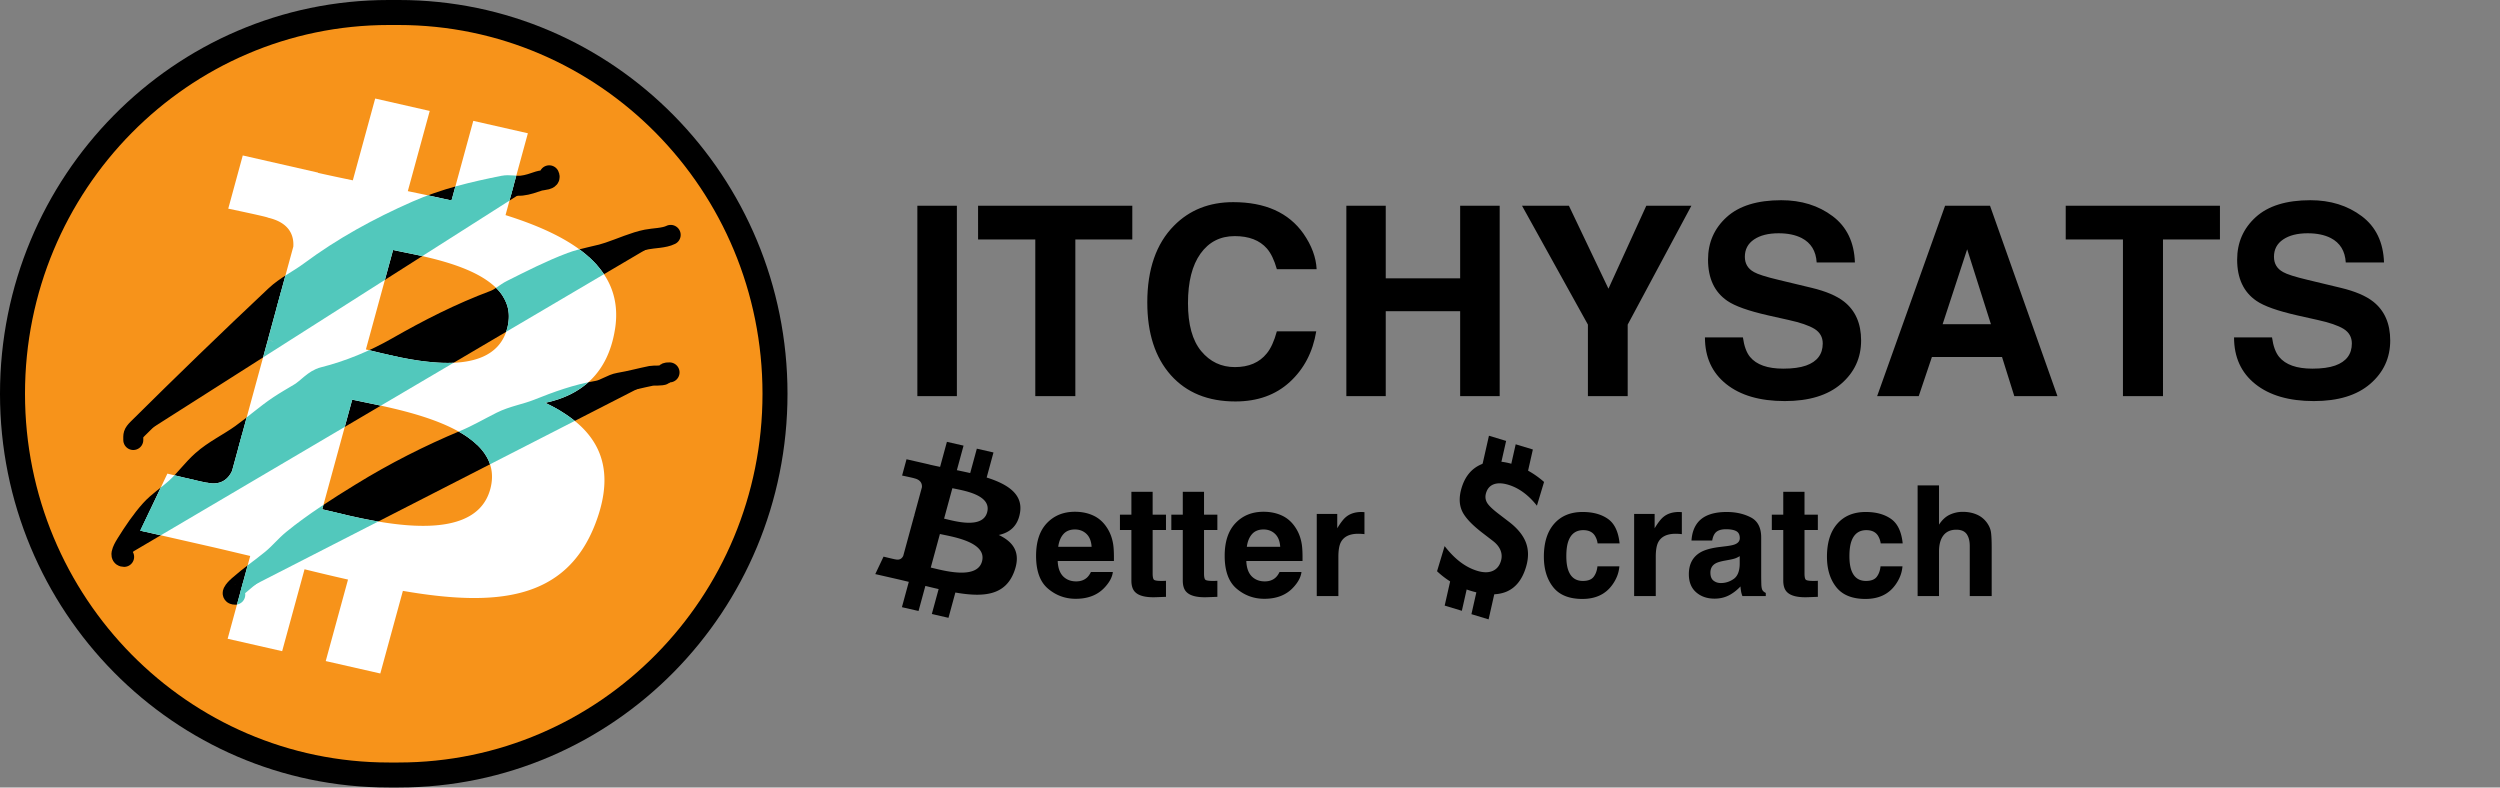 <svg xmlns:xlink="http://www.w3.org/1999/xlink" xmlns="http://www.w3.org/2000/svg" xmlns:vectornator="http://vectornator.io" viewBox="0 0 1134 357.21" clip-rule="evenodd" stroke-linecap="round" stroke-linejoin="round"><rect x="0" y="0" width="1134" height="357.21" fill="#808080" stroke="none"/><defs><path d="M278.935 149.534c4.484-27.403-18.374-42.134-49.63-51.961l10.139-37.121-24.762-5.632-9.871 36.143c-6.501-1.48-13.185-2.877-19.827-4.26l9.942-36.381-24.741-5.631-10.146 37.108c-5.387-1.12-10.675-2.227-15.808-3.392l.028-.116-34.14-7.78-6.585 24.133s18.367 3.842 17.979 4.08c10.026 2.285 11.846 8.341 11.535 13.142l-11.549 42.289c.691.161 1.587.392 2.574.753l-2.609-.592-16.196 59.24c-1.226 2.78-4.336 6.95-11.344 5.367.247.328-17.994-4.099-17.994-4.099l-12.289 25.871 32.222 7.33c5.993 1.371 11.866 2.806 17.641 4.158l-10.245 37.552 24.727 5.631 10.153-37.147a1002.534 1002.534 0 0 0 19.721 4.673l-10.111 36.972 24.755 5.632 10.245-37.475c42.213 7.291 73.962 4.35 87.309-30.492 10.767-28.06-.529-44.245-22.739-54.806 16.175-3.418 28.358-13.129 31.609-33.189h.007zm-56.568 72.395c-7.657 28.059-59.409 12.897-76.197 9.087l13.594-49.741c16.78 3.822 70.584 11.391 62.61 40.654h-.007zm7.65-72.801c-6.98 25.524-50.06 12.556-64.042 9.377l12.325-45.114c13.981 3.18 58.993 9.113 51.717 35.737z" id="a"/></defs><path d="M.026-1.122H1138.99V357.24H.026V-1.122z" fill="#fff" vectornator:layerName="White_bg" visibility="hidden"/><g vectornator:layerName="Layer 3"><path stroke="#f7931a" stroke-opacity="0" stroke-width="9.076" d="M176.266 0h4.678C278.293 0 357.21 79.964 357.21 178.605c0 98.641-78.917 178.605-176.266 178.605h-4.678C78.917 357.21 0 277.246 0 178.605 0 79.965 78.917 0 176.266 0z" stroke-linecap="butt" stroke-linejoin="miter"/><path stroke="#f7931a" stroke-opacity="0" stroke-width="9.076" d="M176.415 11.34h4.38c91.168 0 165.075 74.887 165.075 167.265 0 92.378-73.907 167.265-165.075 167.265h-4.38c-91.168 0-165.075-74.887-165.075-167.265 0-92.378 73.907-167.265 165.075-167.265z" fill="#f7931a" stroke-linecap="butt" stroke-linejoin="miter"/><path stroke="#000" stroke-width="9.076" d="M60.46 199.584c0-2.297-.258-2.879 2.079-5.197 20.529-20.364 41.304-40.484 62.37-60.291 4.622-4.347 10.497-7.135 15.592-10.915 15.033-11.154 31.18-19.998 48.337-27.547 12.906-5.679 25.84-8.702 39.501-11.434 2.653-.531 5.618.3 8.316 0 2.764-.308 5.199-1.214 7.796-2.08 1.659-.552 5.825-.303 4.678-2.598M56.302 252.599c-2.943 0 .29-5.039 1.04-6.237 3.215-5.146 6.845-10.552 10.914-15.073 3.395-3.773 7.7-6.481 11.434-9.875 4.248-3.862 7.63-8.631 11.955-12.474 5.393-4.795 11.884-7.821 17.671-11.955 5.866-4.19 11.121-8.973 17.152-12.993 3.026-2.018 6.231-3.843 9.355-5.718 3.66-2.195 6.533-6.181 10.915-7.276 11.439-2.86 23.012-7.655 33.264-13.514 14.459-8.262 28.584-15.461 44.179-21.309 2.757-1.034 5.081-3.321 7.796-4.678 8.806-4.403 17.79-9.01 27.027-12.474 5.548-2.081 11.54-2.807 17.152-4.678 5.706-1.902 11.435-4.574 17.152-5.717 3.291-.658 7.928-.586 10.914-2.079M106.717 269.75c-3.195 0 1.053-3.707 1.56-4.158 4.8-4.267 10.12-7.876 15.072-11.954 3.32-2.734 6.052-6.132 9.356-8.836 9.505-7.776 20.697-14.856 31.185-21.309 14.92-9.182 30.687-17.204 46.777-23.909 5.636-2.348 11.174-5.587 16.632-8.316 5.346-2.673 11.212-3.549 16.632-5.717 8.784-3.514 17.728-6.766 27.027-8.316 3.323-.554 6.428-3.064 9.876-3.638 4.973-.829 9.717-2.152 14.553-3.119 1.117-.223 4.818.08 5.717-.52 1.323-.882.625-1.039 2.599-1.039" stroke-linecap="butt" stroke-linejoin="miter"/><g vectornator:mask="#Mask"><use xlink:href="#a" fill="#fff"/><clipPath id="b"><use xlink:href="#a" fill="none" overflow="visible"/></clipPath><g clip-path="url(#b)" stroke="#52c8bc" stroke-width="9.076" fill="#52c8bc" stroke-linecap="butt" stroke-linejoin="miter"><path d="M60.46 199.584c0-2.297-.258-2.879 2.079-5.197 20.529-20.364 41.304-40.484 62.37-60.291 4.622-4.347 10.497-7.135 15.592-10.915 15.033-11.154 31.18-19.998 48.337-27.547 12.906-5.679 25.84-8.702 39.501-11.434 2.653-.531 5.618.3 8.316 0 2.764-.308 5.199-1.214 7.796-2.08 1.659-.552 5.825-.303 4.678-2.598M56.302 252.599c-2.943 0 .29-5.039 1.04-6.237 3.215-5.146 6.845-10.552 10.914-15.073 3.395-3.773 7.7-6.481 11.434-9.875 4.248-3.862 7.63-8.631 11.955-12.474 5.393-4.795 11.884-7.821 17.671-11.955 5.866-4.19 11.121-8.973 17.152-12.993 3.026-2.018 6.231-3.843 9.355-5.718 3.66-2.195 6.533-6.181 10.915-7.276 11.439-2.86 23.012-7.655 33.264-13.514 14.459-8.262 28.584-15.461 44.179-21.309 2.757-1.034 5.081-3.321 7.796-4.678 8.806-4.403 17.79-9.01 27.027-12.474 5.548-2.081 11.54-2.807 17.152-4.678 5.706-1.902 11.435-4.574 17.152-5.717 3.291-.658 7.928-.586 10.914-2.079M106.717 269.75c-3.195 0 1.053-3.707 1.56-4.158 4.8-4.267 10.12-7.876 15.072-11.954 3.32-2.734 6.052-6.132 9.356-8.836 9.505-7.776 20.697-14.856 31.185-21.309 14.92-9.182 30.687-17.204 46.777-23.909 5.636-2.348 11.174-5.587 16.632-8.316 5.346-2.673 11.212-3.549 16.632-5.717 8.784-3.514 17.728-6.766 27.027-8.316 3.323-.554 6.428-3.064 9.876-3.638 4.973-.829 9.717-2.152 14.553-3.119 1.117-.223 4.818.08 5.717-.52 1.323-.882.625-1.039 2.599-1.039"/></g></g></g><g vectornator:layerName="Logo_Circle" visibility="hidden" stroke="#f7931a" stroke-opacity="0" stroke-width="9.076" stroke-linecap="butt" stroke-linejoin="miter"><path d="M176.266 0h4.678C278.293 0 357.21 79.964 357.21 178.605c0 98.641-78.917 178.605-176.266 178.605h-4.678C78.917 357.21 0 277.246 0 178.605 0 79.965 78.917 0 176.266 0z" fill="#f7931a"/><path d="M176.415 11.34h4.38c91.168 0 165.075 74.887 165.075 167.265 0 92.378-73.907 167.265-165.075 167.265h-4.38c-91.168 0-165.075-74.887-165.075-167.265 0-92.378 73.907-167.265 165.075-167.265z"/></g><g vectornator:layerName="Logo_Circle copy" visibility="hidden" stroke="#f7931a" stroke-opacity="0" stroke-width="9.076" stroke-linecap="butt" stroke-linejoin="miter"><path d="M176.266 0h4.678C278.293 0 357.21 79.964 357.21 178.605c0 98.641-78.917 178.605-176.266 178.605h-4.678C78.917 357.21 0 277.246 0 178.605 0 79.965 78.917 0 176.266 0z"/><path d="M176.415 11.34h4.38c91.168 0 165.075 74.887 165.075 167.265 0 92.378-73.907 167.265-165.075 167.265h-4.38c-91.168 0-165.075-74.887-165.075-167.265 0-92.378 73.907-167.265 165.075-167.265z" fill="#f7931a"/></g><path d="M155.574 36.383h15.27v266.631h-15.27V36.382zm33.784 0h15.27v266.631h-15.27V36.382z" vectornator:layerName="Layer 2 copy" visibility="hidden" stroke="#000" stroke-width="9.076" stroke-linecap="butt" stroke-linejoin="miter"/><path stroke="#000" stroke-opacity="0" stroke-width="9.076" d="M160.618 46.324h35.345v266.631h-35.345V46.324z" stroke-linecap="butt" stroke-linejoin="miter" vectornator:layerName="Layer 2 copy copy" visibility="hidden"/><path stroke="#000" stroke-opacity="0" stroke-width="9.076" d="M160.618 46.324h35.345v266.631h-35.345V46.324z" fill="#fff" stroke-linecap="butt" stroke-linejoin="miter" vectornator:layerName="Layer 2 copy copy copy" visibility="hidden"/><path d="M155.574 36.383h15.27v266.631h-15.27V36.382zm33.784 0h15.27v266.631h-15.27V36.382z" vectornator:layerName="Layer 2 copy copy" visibility="hidden" stroke="#f7931a" stroke-width="9.076" fill="#f7931a" stroke-linecap="butt" stroke-linejoin="miter"/><path d="M60.46 199.584c0-2.297-.258-2.879 2.079-5.197 20.529-20.364 41.304-40.484 62.37-60.291 4.622-4.347 10.497-7.135 15.592-10.915 15.033-11.154 31.18-19.998 48.337-27.547 12.906-5.679 25.84-8.702 39.501-11.434 2.653-.531 5.618.3 8.316 0 2.764-.308 5.199-1.214 7.796-2.08 1.659-.552 5.825-.303 4.678-2.598M56.302 252.599c-2.943 0 .29-5.039 1.04-6.237 3.215-5.146 6.845-10.552 10.914-15.073 3.395-3.773 7.7-6.481 11.434-9.875 4.248-3.862 7.63-8.631 11.955-12.474 5.393-4.795 11.884-7.821 17.671-11.955 5.866-4.19 11.121-8.973 17.152-12.993 3.026-2.018 6.231-3.843 9.355-5.718 3.66-2.195 6.533-6.181 10.915-7.276 11.439-2.86 23.012-7.655 33.264-13.514 14.459-8.262 28.584-15.461 44.179-21.309 2.757-1.034 5.081-3.321 7.796-4.678 8.806-4.403 17.79-9.01 27.027-12.474 5.548-2.081 11.54-2.807 17.152-4.678 5.706-1.902 11.435-4.574 17.152-5.717 3.291-.658 7.928-.586 10.914-2.079M106.717 269.75c-3.195 0 1.053-3.707 1.56-4.158 4.8-4.267 10.12-7.876 15.072-11.954 3.32-2.734 6.052-6.132 9.356-8.836 9.505-7.776 20.697-14.856 31.185-21.309 14.92-9.182 30.687-17.204 46.777-23.909 5.636-2.348 11.174-5.587 16.632-8.316 5.346-2.673 11.212-3.549 16.632-5.717 8.784-3.514 17.728-6.766 27.027-8.316 3.323-.554 6.428-3.064 9.876-3.638 4.973-.829 9.717-2.152 14.553-3.119 1.117-.223 4.818.08 5.717-.52 1.323-.882.625-1.039 2.599-1.039" vectornator:layerName="Layer 1" visibility="hidden" stroke="#fff" stroke-width="9.076" fill="#fff" stroke-linecap="butt" stroke-linejoin="miter"/><path d="M60.46 199.584c0-2.297-.258-2.879 2.079-5.197 20.529-20.364 41.304-40.484 62.37-60.291 4.622-4.347 10.497-7.135 15.592-10.915 15.033-11.154 31.18-19.998 48.337-27.547 12.906-5.679 25.84-8.702 39.501-11.434 2.653-.531 5.618.3 8.316 0 2.764-.308 5.199-1.214 7.796-2.08 1.659-.552 5.825-.303 4.678-2.598M56.302 252.599c-2.943 0 .29-5.039 1.04-6.237 3.215-5.146 6.845-10.552 10.914-15.073 3.395-3.773 7.7-6.481 11.434-9.875 4.248-3.862 7.63-8.631 11.955-12.474 5.393-4.795 11.884-7.821 17.671-11.955 5.866-4.19 11.121-8.973 17.152-12.993 3.026-2.018 6.231-3.843 9.355-5.718 3.66-2.195 6.533-6.181 10.915-7.276 11.439-2.86 23.012-7.655 33.264-13.514 14.459-8.262 28.584-15.461 44.179-21.309 2.757-1.034 5.081-3.321 7.796-4.678 8.806-4.403 17.79-9.01 27.027-12.474 5.548-2.081 11.54-2.807 17.152-4.678 5.706-1.902 11.435-4.574 17.152-5.717 3.291-.658 7.928-.586 10.914-2.079M106.717 269.75c-3.195 0 1.053-3.707 1.56-4.158 4.8-4.267 10.12-7.876 15.072-11.954 3.32-2.734 6.052-6.132 9.356-8.836 9.505-7.776 20.697-14.856 31.185-21.309 14.92-9.182 30.687-17.204 46.777-23.909 5.636-2.348 11.174-5.587 16.632-8.316 5.346-2.673 11.212-3.549 16.632-5.717 8.784-3.514 17.728-6.766 27.027-8.316 3.323-.554 6.428-3.064 9.876-3.638 4.973-.829 9.717-2.152 14.553-3.119 1.117-.223 4.818.08 5.717-.52 1.323-.882.625-1.039 2.599-1.039" vectornator:layerName="Layer 1 copy" visibility="hidden" stroke="#000" stroke-width="9.076" stroke-linecap="butt" stroke-linejoin="miter"/><g vectornator:layerName="BetterScratch_big" visibility="hidden"><path d="M474.113 170.285c1.885-11.678-7.727-17.955-20.87-22.143l4.263-15.818-10.412-2.399-4.151 15.401a461.327 461.327 0 0 0-8.338-1.816l4.181-15.502-10.404-2.4-4.266 15.813a364.845 364.845 0 0 1-6.648-1.446l.012-.049-14.356-3.315-2.769 10.284s7.723 1.637 7.56 1.738c4.216.974 4.981 3.554 4.851 5.6l-4.857 18.021c.291.068.668.167 1.083.32l-1.097-.252-6.811 25.244c-.516 1.185-1.823 2.962-4.77 2.287.103.14-7.567-1.747-7.567-1.747l-5.168 11.025 13.55 3.123c2.52.584 4.99 1.196 7.418 1.772l-4.308 16.002 10.398 2.399 4.27-15.829c2.837.713 5.594 1.371 8.292 1.991l-4.251 15.755 10.409 2.4 4.308-15.969c17.751 3.107 31.102 1.854 36.715-12.994 4.527-11.956-.223-18.854-9.562-23.354 6.802-1.456 11.925-5.594 13.292-14.142h.003zm-23.788 30.849c-3.22 11.957-24.982 5.496-32.041 3.872L424 183.81c7.056 1.629 29.682 4.854 26.328 17.324h-.003zm3.217-31.022c-2.935 10.876-21.051 5.35-26.93 3.995l5.183-19.224c5.879 1.355 24.807 3.883 21.747 15.229zm53.104 30.457c-3.223 0-5.721 1.009-7.495 3.027-1.775 2.018-2.889 4.753-3.345 8.203h21.631c-.228-3.678-1.343-6.47-3.345-8.374-2.002-1.904-4.484-2.856-7.446-2.856zm0-11.475c4.427 0 8.414.83 11.963 2.49 3.548 1.66 6.477 4.281 8.789 7.862 2.083 3.157 3.434 6.819 4.052 10.986.358 2.441.505 5.957.44 10.547h-36.426c.195 5.338 1.872 9.082 5.029 11.23 1.921 1.335 4.232 2.002 6.934 2.002 2.865 0 5.192-.814 6.982-2.441.977-.879 1.84-2.1 2.588-3.662h14.209c-.358 3.157-2.002 6.364-4.931 9.619-4.558 5.176-10.938 7.764-19.141 7.764-6.771 0-12.744-2.181-17.92-6.543-5.176-4.362-7.764-11.459-7.764-21.289 0-9.213 2.336-16.277 7.007-21.192 4.671-4.915 10.734-7.373 18.189-7.373zm29.15 11.816v-9.912h7.422v-14.843h13.769v14.843h8.643v9.912h-8.643v28.125c0 2.181.277 3.54.831 4.078.553.537 2.246.805 5.078.805a39.686 39.686 0 0 0 2.734-.097v10.4l-6.592.244c-6.575.228-11.067-.911-13.476-3.418-1.563-1.595-2.344-4.053-2.344-7.373V200.91h-7.422zm33.301 0v-9.912h7.422v-14.843h13.769v14.843h8.643v9.912h-8.643v28.125c0 2.181.277 3.54.83 4.078.554.537 2.246.805 5.078.805a39.698 39.698 0 0 0 2.735-.097v10.4l-6.592.244c-6.575.228-11.068-.911-13.477-3.418-1.562-1.595-2.343-4.053-2.343-7.373V200.91h-7.422zm59.765-.341c-3.222 0-5.721 1.009-7.495 3.027-1.774 2.018-2.889 4.753-3.344 8.203h21.631c-.228-3.678-1.343-6.47-3.345-8.374-2.002-1.904-4.484-2.856-7.447-2.856zm0-11.475c4.428 0 8.415.83 11.963 2.49 3.549 1.66 6.478 4.281 8.789 7.862 2.084 3.157 3.435 6.819 4.053 10.986.358 2.441.505 5.957.44 10.547h-36.426c.195 5.338 1.872 9.082 5.029 11.23 1.921 1.335 4.232 2.002 6.934 2.002 2.864 0 5.192-.814 6.982-2.441.977-.879 1.839-2.1 2.588-3.662h14.209c-.358 3.157-2.002 6.364-4.932 9.619-4.557 5.176-10.937 7.764-19.14 7.764-6.771 0-12.744-2.181-17.92-6.543-5.176-4.362-7.764-11.459-7.764-21.289 0-9.213 2.336-16.277 7.007-21.192 4.671-4.915 10.734-7.373 18.188-7.373zm63.526.147c.26 0 .48.008.659.024.179.016.578.041 1.196.073v14.258a37.068 37.068 0 0 0-4.004-.244c-5.599 0-9.358 1.823-11.279 5.469-1.074 2.05-1.611 5.208-1.611 9.472v25.44h-14.014V190.51h13.281v9.277c2.149-3.548 4.021-5.973 5.616-7.275 2.604-2.181 5.989-3.271 10.156-3.271zm152.93 20.361c-.261-1.986-.928-3.776-2.002-5.371-1.563-2.149-3.988-3.223-7.276-3.223-4.687 0-7.894 2.328-9.619 6.983-.911 2.473-1.367 5.761-1.367 9.863 0 3.906.456 7.047 1.367 9.424 1.66 4.427 4.785 6.64 9.375 6.64 3.255 0 5.566-.879 6.934-2.636 1.367-1.758 2.197-4.037 2.49-6.836h14.209c-.326 4.231-1.856 8.235-4.59 12.011-4.362 6.088-10.824 9.131-19.385 9.131-8.561 0-14.86-2.539-18.896-7.617-4.037-5.078-6.055-11.67-6.055-19.775 0-9.148 2.23-16.26 6.69-21.338 4.459-5.078 10.612-7.617 18.457-7.617 6.673 0 12.133 1.497 16.381 4.492 4.248 2.995 6.763 8.284 7.544 15.869h-14.257zm52.734-20.361c.26 0 .48.008.659.024.179.016.578.041 1.196.073v14.258a37.007 37.007 0 0 0-4.003-.244c-5.599 0-9.359 1.823-11.28 5.469-1.074 2.05-1.611 5.208-1.611 9.472v25.44h-14.014V190.51h13.281v9.277c2.149-3.548 4.021-5.973 5.616-7.275 2.604-2.181 5.989-3.271 10.156-3.271zm39.355 28.613a15.138 15.138 0 0 1-2.661 1.343c-.895.341-2.124.659-3.686.952l-3.125.586c-2.93.521-5.03 1.155-6.299 1.904-2.149 1.27-3.223 3.239-3.223 5.908 0 2.376.659 4.094 1.978 5.152 1.318 1.057 2.921 1.586 4.809 1.586 2.995 0 5.754-.878 8.277-2.636 2.523-1.758 3.833-4.964 3.93-9.619v-5.176zm-8.447-6.494c2.572-.326 4.411-.733 5.518-1.221 1.985-.846 2.978-2.165 2.978-3.955 0-2.181-.757-3.687-2.27-4.517-1.514-.83-3.736-1.245-6.665-1.245-3.288 0-5.616.814-6.983 2.442-.976 1.204-1.627 2.832-1.953 4.882h-13.428c.293-4.655 1.595-8.479 3.907-11.474 3.678-4.688 9.993-7.031 18.945-7.031 5.827 0 11.003 1.155 15.527 3.466 4.525 2.312 6.787 6.674 6.787 13.086v24.414c0 1.693.033 3.744.098 6.153.098 1.823.374 3.06.83 3.711.456.651 1.139 1.188 2.051 1.611v2.051h-15.137c-.423-1.074-.716-2.084-.879-3.028a36.557 36.557 0 0 1-.39-3.222 28.604 28.604 0 0 1-6.641 5.322c-2.995 1.725-6.38 2.588-10.156 2.588-4.818 0-8.797-1.375-11.939-4.126-3.141-2.751-4.712-6.649-4.712-11.694 0-6.543 2.523-11.28 7.569-14.209 2.767-1.595 6.836-2.735 12.207-3.418l4.736-.586zm29.248-10.45v-9.912h7.422v-14.843h13.77v14.843h8.642v9.912H979.4v28.125c0 2.181.276 3.54.83 4.078.553.537 2.246.805 5.078.805a39.743 39.743 0 0 0 2.734-.097v10.4l-6.592.244c-6.575.228-11.067-.911-13.476-3.418-1.563-1.595-2.344-4.053-2.344-7.373V200.91h-7.422zm70.552 8.692c-.26-1.986-.92-3.776-2-5.371-1.56-2.149-3.98-3.223-7.27-3.223-4.69 0-7.9 2.328-9.62 6.983-.91 2.473-1.37 5.761-1.37 9.863 0 3.906.46 7.047 1.37 9.424 1.66 4.427 4.78 6.64 9.37 6.64 3.26 0 5.57-.879 6.94-2.636 1.36-1.758 2.19-4.037 2.49-6.836h14.21c-.33 4.231-1.86 8.235-4.59 12.011-4.37 6.088-10.83 9.131-19.39 9.131s-14.86-2.539-18.89-7.617c-4.041-5.078-6.06-11.67-6.06-19.775 0-9.148 2.23-16.26 6.69-21.338 4.46-5.078 10.61-7.617 18.46-7.617 6.67 0 12.13 1.497 16.38 4.492 4.25 2.995 6.76 8.284 7.54 15.869h-14.26zm53.18-20.459c3.29 0 6.27.57 8.96 1.709 2.68 1.139 4.89 2.881 6.61 5.224 1.47 1.986 2.36 4.029 2.69 6.128.33 2.1.49 5.526.49 10.279v31.25h-14.21V211.36c0-2.865-.49-5.176-1.47-6.934-1.26-2.474-3.67-3.711-7.22-3.711-3.68 0-6.47 1.229-8.38 3.687-1.9 2.457-2.85 5.965-2.85 10.522v28.809h-13.87v-71.729h13.87v25.44c2.02-3.093 4.35-5.249 7-6.47a19.847 19.847 0 0 1 8.38-1.831zm-315.316-.343c-6.769-5.216-11.025-9.835-12.769-13.856-1.743-4.022-1.8-8.741-.169-14.158 2.096-6.961 5.971-11.758 11.625-14.394 5.655-2.635 12.374-2.782 20.157-.438a49.576 49.576 0 0 1 10.231 4.398c3.289 1.869 6.428 4.113 9.416 6.733l-4.459 14.812c-2.566-3.278-5.348-6.023-8.347-8.234-2.999-2.212-6.144-3.813-9.436-4.804-3.669-1.105-6.702-1.214-9.1-.328-2.398.886-4.01 2.701-4.836 5.444-.64 2.125-.458 4.097.547 5.914 1.005 1.817 3.517 4.247 7.538 7.289l5.788 4.435c5.491 4.121 9.13 8.489 10.92 13.104 1.789 4.614 1.827 9.768.113 15.459-2.332 7.749-6.363 12.846-12.091 15.291-5.728 2.445-13.221 2.274-22.479-.513a51.527 51.527 0 0 1-11.033-4.808 53.396 53.396 0 0 1-9.868-7.374l4.723-15.686c3.178 4.098 6.451 7.42 9.816 9.967 3.366 2.546 6.9 4.377 10.603 5.491 3.737 1.126 6.89 1.149 9.458.071 2.568-1.078 4.312-3.142 5.23-6.194.692-2.297.613-4.518-.238-6.662-.85-2.145-2.428-4.106-4.735-5.885l-6.605-5.074z"/><path d="M772.933 132.021l10.142 3.041-4.328 18.951-10.142-3.041 4.328-18.951zm17.099 5.011l10.141 3.04-4.327 18.952-10.142-3.041 4.328-18.951zm-40.225 77.947l10.142 3.041-4.328 18.951-10.142-3.04 4.328-18.952zm17.099 5.011l10.141 3.041-4.327 18.951-10.142-3.041 4.328-18.951z"/></g><g vectornator:layerName="BetterScratch_big copy"><path d="M462.69 232.506c1.368-8.387-5.604-12.896-15.137-15.904l3.092-11.362-7.552-1.724-3.011 11.063a332.261 332.261 0 0 0-6.047-1.304l3.032-11.136-7.546-1.723-3.094 11.358a280.458 280.458 0 0 1-4.822-1.038l.009-.036-10.413-2.381-2.009 7.387s5.602 1.176 5.484 1.248c3.058.7 3.613 2.553 3.518 4.023l-3.522 12.944c.211.049.484.12.785.23l-.796-.181-4.94 18.133c-.374.851-1.322 2.127-3.46 1.642.076.101-5.488-1.254-5.488-1.254l-3.748 7.919 9.828 2.243c1.828.42 3.619.859 5.38 1.273l-3.124 11.494 7.541 1.723 3.097-11.37c2.058.513 4.058.985 6.015 1.431l-3.084 11.316 7.551 1.724 3.124-11.47c12.875 2.231 22.559 1.331 26.63-9.334 3.284-8.588-.161-13.542-6.936-16.775 4.934-1.046 8.65-4.018 9.641-10.159h.002zm-17.253 22.159c-2.336 8.589-18.12 3.948-23.241 2.782l4.147-15.225c5.118 1.17 21.528 3.486 19.096 12.443h-.002zm2.333-22.283c-2.129 7.813-15.268 3.844-19.533 2.87l3.759-13.808c4.265.973 17.993 2.789 15.774 10.938zm39.83 7.786c-2.256 0-4.005.706-5.247 2.119-1.242 1.413-2.022 3.327-2.341 5.742h15.141c-.159-2.575-.94-4.529-2.341-5.862-1.401-1.333-3.139-1.999-5.212-1.999zm0-8.032c3.099 0 5.89.581 8.374 1.743 2.483 1.162 4.534 2.996 6.152 5.503 1.458 2.21 2.404 4.774 2.837 7.69.251 1.709.353 4.17.308 7.383h-25.498c.136 3.737 1.31 6.358 3.52 7.861 1.344.935 2.962 1.402 4.854 1.402 2.005 0 3.634-.57 4.887-1.709.684-.615 1.288-1.47 1.812-2.564h9.946c-.251 2.211-1.401 4.455-3.452 6.734-3.19 3.623-7.656 5.434-13.399 5.434-4.739 0-8.92-1.526-12.543-4.58-3.624-3.053-5.435-8.021-5.435-14.902 0-6.449 1.635-11.393 4.905-14.834 3.27-3.441 7.514-5.161 12.732-5.161zm20.405 8.271v-6.938h5.195v-10.391h9.639v10.391h6.05v6.938h-6.05v19.688c0 1.526.194 2.478.581 2.854.387.376 1.572.564 3.555.564a28.404 28.404 0 0 0 1.914-.069v7.281l-4.615.171c-4.602.159-7.747-.639-9.433-2.393-1.094-1.117-1.641-2.837-1.641-5.161v-22.935h-5.195zm23.31 0v-6.938h5.196v-10.391h9.638v10.391h6.05v6.938h-6.05v19.688c0 1.526.194 2.478.582 2.854.387.376 1.572.564 3.554.564a28.356 28.356 0 0 0 1.914-.069v7.281l-4.614.171c-4.603.159-7.747-.639-9.434-2.393-1.093-1.117-1.64-2.837-1.64-5.161v-22.935h-5.196zm41.836-.239c-2.255 0-4.004.706-5.246 2.119-1.242 1.413-2.022 3.327-2.341 5.742h15.141c-.159-2.575-.94-4.529-2.341-5.862-1.402-1.333-3.139-1.999-5.213-1.999zm0-8.032c3.099 0 5.891.581 8.374 1.743 2.484 1.162 4.535 2.996 6.153 5.503 1.458 2.21 2.404 4.774 2.837 7.69.25 1.709.353 4.17.307 7.383h-25.498c.137 3.737 1.31 6.358 3.521 7.861 1.344.935 2.962 1.402 4.853 1.402 2.005 0 3.635-.57 4.888-1.709.684-.615 1.287-1.47 1.812-2.564h9.946c-.251 2.211-1.402 4.455-3.452 6.734-3.19 3.623-7.657 5.434-13.399 5.434-4.739 0-8.921-1.526-12.544-4.58-3.623-3.053-5.434-8.021-5.434-14.902 0-6.449 1.635-11.393 4.904-14.834 3.27-3.441 7.514-5.161 12.732-5.161zm44.468.102c.182 0 .336.006.462.017.125.012.404.029.837.052v9.98a26.856 26.856 0 0 0-2.803-.171c-3.919 0-6.551 1.276-7.895 3.828-.752 1.436-1.128 3.646-1.128 6.631v17.808h-9.81v-37.256h9.297v6.494c1.504-2.484 2.814-4.181 3.931-5.093 1.823-1.526 4.193-2.29 7.109-2.29zm107.051 14.253a8.643 8.643 0 0 0-1.401-3.76c-1.094-1.503-2.792-2.255-5.093-2.255-3.281 0-5.526 1.629-6.734 4.887-.638 1.732-.957 4.033-.957 6.905 0 2.734.319 4.933.957 6.596 1.163 3.099 3.35 4.649 6.563 4.649 2.279 0 3.896-.616 4.853-1.846.957-1.23 1.539-2.826 1.744-4.785h9.946c-.228 2.962-1.299 5.765-3.213 8.408-3.053 4.261-7.576 6.392-13.569 6.392-5.993 0-10.402-1.778-13.228-5.332-2.825-3.555-4.238-8.169-4.238-13.843 0-6.403 1.561-11.382 4.682-14.937 3.122-3.554 7.429-5.332 12.92-5.332 4.672 0 8.494 1.048 11.468 3.145 2.973 2.096 4.734 5.799 5.28 11.108h-9.98zm36.914-14.253c.182 0 .336.006.461.017.126.012.405.029.838.052v9.98a26.856 26.856 0 0 0-2.803-.171c-3.919 0-6.551 1.276-7.895 3.828-.752 1.436-1.128 3.646-1.128 6.631v17.808h-9.81v-37.256h9.297v6.494c1.504-2.484 2.814-4.181 3.931-5.093 1.823-1.526 4.192-2.29 7.109-2.29zm27.549 20.03c-.615.387-1.236.7-1.863.94-.627.239-1.487.461-2.581.666l-2.187.41c-2.051.365-3.521.809-4.409 1.333-1.504.889-2.256 2.267-2.256 4.136 0 1.663.461 2.865 1.384 3.606.923.74 2.045 1.111 3.367 1.111 2.096 0 4.027-.616 5.793-1.846s2.683-3.475 2.752-6.733v-3.623zm-5.913-4.546c1.8-.228 3.087-.513 3.862-.855 1.39-.592 2.085-1.515 2.085-2.768 0-1.527-.53-2.581-1.589-3.162-1.06-.581-2.615-.872-4.666-.872-2.301 0-3.931.57-4.888 1.709-.683.844-1.139 1.983-1.367 3.418h-9.399c.205-3.258 1.116-5.935 2.734-8.032 2.575-3.281 6.996-4.922 13.262-4.922 4.079 0 7.702.809 10.869 2.427 3.167 1.618 4.751 4.671 4.751 9.16v17.09c0 1.185.023 2.62.068 4.307.069 1.276.262 2.142.581 2.597.319.456.798.832 1.436 1.128v1.436h-10.596a10.884 10.884 0 0 1-.615-2.119 25.417 25.417 0 0 1-.273-2.256 20.016 20.016 0 0 1-4.649 3.725c-2.096 1.208-4.466 1.812-7.109 1.812-3.373 0-6.158-.963-8.357-2.888-2.199-1.926-3.298-4.654-3.298-8.186 0-4.58 1.766-7.896 5.297-9.947 1.937-1.116 4.786-1.914 8.545-2.392l3.316-.41zm20.473-7.315v-6.938h5.196v-10.391h9.638v10.391h6.05v6.938h-6.05v19.688c0 1.526.194 2.478.581 2.854.388.376 1.573.564 3.555.564a28.356 28.356 0 0 0 1.914-.069v7.281l-4.614.171c-4.603.159-7.747-.639-9.434-2.393-1.093-1.117-1.64-2.837-1.64-5.161v-22.935h-5.196zm49.39 6.084a8.643 8.643 0 0 0-1.401-3.76c-1.094-1.503-2.792-2.255-5.093-2.255-3.281 0-5.526 1.629-6.733 4.887-.639 1.732-.958 4.033-.958 6.905 0 2.734.319 4.933.958 6.596 1.162 3.099 3.349 4.649 6.562 4.649 2.279 0 3.896-.616 4.854-1.846.957-1.23 1.538-2.826 1.743-4.785h9.946c-.228 2.962-1.299 5.765-3.213 8.408-3.053 4.261-7.576 6.392-13.569 6.392-5.993 0-10.402-1.778-13.228-5.332-2.825-3.555-4.238-8.169-4.238-13.843 0-6.403 1.561-11.382 4.683-14.937 3.121-3.554 7.428-5.332 12.919-5.332 4.672 0 8.494 1.048 11.468 3.145 2.973 2.096 4.734 5.799 5.281 11.108h-9.981zm37.222-14.321c2.301 0 4.392.399 6.272 1.196a10.976 10.976 0 0 1 4.631 3.657c1.025 1.39 1.652 2.82 1.88 4.29.228 1.47.342 3.868.342 7.195v21.875h-9.947v-22.661c0-2.006-.341-3.623-1.025-4.854-.889-1.732-2.575-2.597-5.059-2.597-2.574 0-4.528.86-5.861 2.58-1.333 1.72-2 4.176-2 7.366v20.166h-9.707v-50.21h9.707v17.807c1.413-2.164 3.048-3.674 4.905-4.528a13.854 13.854 0 0 1 5.862-1.282zm-217.912 9.51c-4.923-3.793-8.018-7.152-9.286-10.077-1.269-2.925-1.309-6.357-.123-10.297 1.524-5.062 4.342-8.551 8.454-10.468 4.113-1.917 8.999-2.023 14.66-.319a36.086 36.086 0 0 1 7.441 3.199 41.373 41.373 0 0 1 6.847 4.897l-3.243 10.772c-1.866-2.384-3.889-4.38-6.07-5.988-2.181-1.609-4.469-2.773-6.862-3.494-2.669-.803-4.875-.883-6.619-.238-1.744.644-2.916 1.963-3.517 3.958-.465 1.546-.333 2.98.398 4.302.731 1.321 2.558 3.088 5.482 5.301l4.21 3.226c3.993 2.997 6.64 6.173 7.941 9.529 1.302 3.356 1.329 7.104.083 11.244-1.697 5.635-4.628 9.342-8.794 11.12-4.166 1.778-9.615 1.654-16.348-.373a37.49 37.49 0 0 1-8.024-3.496 38.87 38.87 0 0 1-7.177-5.363l3.435-11.409c2.312 2.981 4.691 5.397 7.139 7.249 2.448 1.852 5.018 3.183 7.711 3.994 2.718.818 5.011.835 6.879.051 1.868-.783 3.136-2.285 3.804-4.504.503-1.671.445-3.286-.173-4.846-.619-1.559-1.767-2.986-3.444-4.28l-4.804-3.69z"/><path d="M675.389 197.645l7.788 2.359-3.323 14.7-7.788-2.359 3.323-14.7zm12.13 3.887l7.788 2.358-3.323 14.701-7.788-2.359 3.323-14.7zm-28.889 58.464l7.788 2.359-3.323 14.701-7.788-2.359 3.323-14.701zm12.13 3.887l7.788 2.359-3.323 14.701-7.788-2.359 3.323-14.701zM434.044 179.7h-17.93V93.333h17.93V179.7zm79.57-86.367v15.293h-25.84V179.7H469.61v-71.074h-25.957V93.333h69.961zm6.797 43.886c0-15.078 4.043-26.699 12.129-34.863 7.031-7.11 15.976-10.664 26.836-10.664 14.531 0 25.156 4.766 31.875 14.297 3.711 5.351 5.703 10.723 5.976 16.113H579.18c-1.171-4.14-2.675-7.265-4.511-9.375-3.282-3.75-8.145-5.625-14.59-5.625-6.563 0-11.738 2.647-15.528 7.94-3.789 5.293-5.683 12.783-5.683 22.47 0 9.688 2.002 16.944 6.006 21.768 4.004 4.824 9.092 7.236 15.263 7.236 6.329 0 11.153-2.07 14.473-6.211 1.836-2.226 3.359-5.566 4.57-10.019h17.871c-1.562 9.414-5.556 17.07-11.982 22.968-6.426 5.899-14.658 8.848-24.697 8.848-12.422 0-22.188-3.984-29.297-11.953-7.109-8.008-10.664-18.984-10.664-32.93zm90.293 42.481V93.333h17.871v32.929h33.75v-32.93h17.93V179.7h-17.93v-38.555h-33.75V179.7h-17.871zm136.055-86.367h20.449l-28.887 53.906V179.7h-18.047v-32.461l-29.883-53.906h21.27l17.93 37.617 17.168-37.617zm43.828 59.707c.547 3.945 1.621 6.894 3.222 8.847 2.93 3.555 7.95 5.332 15.059 5.332 4.258 0 7.715-.468 10.371-1.406 5.039-1.797 7.559-5.137 7.559-10.019 0-2.852-1.25-5.059-3.75-6.622-2.5-1.523-6.426-2.871-11.778-4.043l-9.14-2.05c-8.985-2.032-15.196-4.239-18.633-6.621-5.821-3.985-8.731-10.215-8.731-18.692 0-7.734 2.813-14.16 8.438-19.277 5.625-5.117 13.887-7.676 24.785-7.676 9.102 0 16.865 2.412 23.291 7.236 6.426 4.825 9.795 11.827 10.107 21.006h-17.343c-.313-5.195-2.578-8.886-6.797-11.074-2.813-1.445-6.309-2.168-10.488-2.168-4.649 0-8.36.938-11.133 2.813-2.774 1.875-4.16 4.492-4.16 7.851 0 3.086 1.367 5.391 4.101 6.914 1.758 1.016 5.508 2.207 11.25 3.574l14.883 3.575c6.523 1.562 11.445 3.652 14.766 6.269 5.156 4.063 7.734 9.942 7.734 17.637 0 7.891-3.018 14.443-9.053 19.658-6.035 5.215-14.56 7.822-25.576 7.822-11.25 0-20.098-2.568-26.543-7.705-6.445-5.136-9.668-12.197-9.668-21.181h17.227zm90.586-5.977h21.914l-10.782-33.984-11.132 33.984zm1.113-53.73h20.39l30.586 86.367h-19.57l-5.566-17.754h-31.817l-5.976 17.754h-18.867l30.82-86.367zm124.684 0v15.293h-25.836V179.7h-18.165v-71.074h-25.957V93.333h69.958zm23.62 59.707c.54 3.945 1.62 6.894 3.22 8.847 2.93 3.555 7.95 5.332 15.06 5.332 4.26 0 7.71-.468 10.37-1.406 5.04-1.797 7.56-5.137 7.56-10.019 0-2.852-1.25-5.059-3.75-6.622-2.5-1.523-6.43-2.871-11.78-4.043l-9.14-2.05c-8.98-2.032-15.2-4.239-18.63-6.621-5.82-3.985-8.73-10.215-8.73-18.692 0-7.734 2.81-14.16 8.43-19.277 5.63-5.117 13.89-7.676 24.79-7.676 9.1 0 16.86 2.412 23.29 7.236 6.43 4.825 9.79 11.827 10.11 21.006h-17.35c-.31-5.195-2.57-8.886-6.79-11.074-2.82-1.445-6.31-2.168-10.49-2.168-4.65 0-8.36.938-11.13 2.813-2.78 1.875-4.16 4.492-4.16 7.851 0 3.086 1.36 5.391 4.1 6.914 1.75 1.016 5.5 2.207 11.25 3.574l14.88 3.575c6.52 1.562 11.45 3.652 14.77 6.269 5.15 4.063 7.73 9.942 7.73 17.637 0 7.891-3.02 14.443-9.05 19.658-6.04 5.215-14.56 7.822-25.58 7.822-11.25 0-20.1-2.568-26.54-7.705-6.45-5.136-9.67-12.197-9.67-21.181h17.23z"/></g><path stroke="#fff" stroke-width="9.076" d="M162.85 31.185h32.745v266.632H162.85V31.185z" fill="#fff" stroke-linecap="butt" stroke-linejoin="miter" vectornator:layerName="Layer 2" visibility="hidden"/></svg>